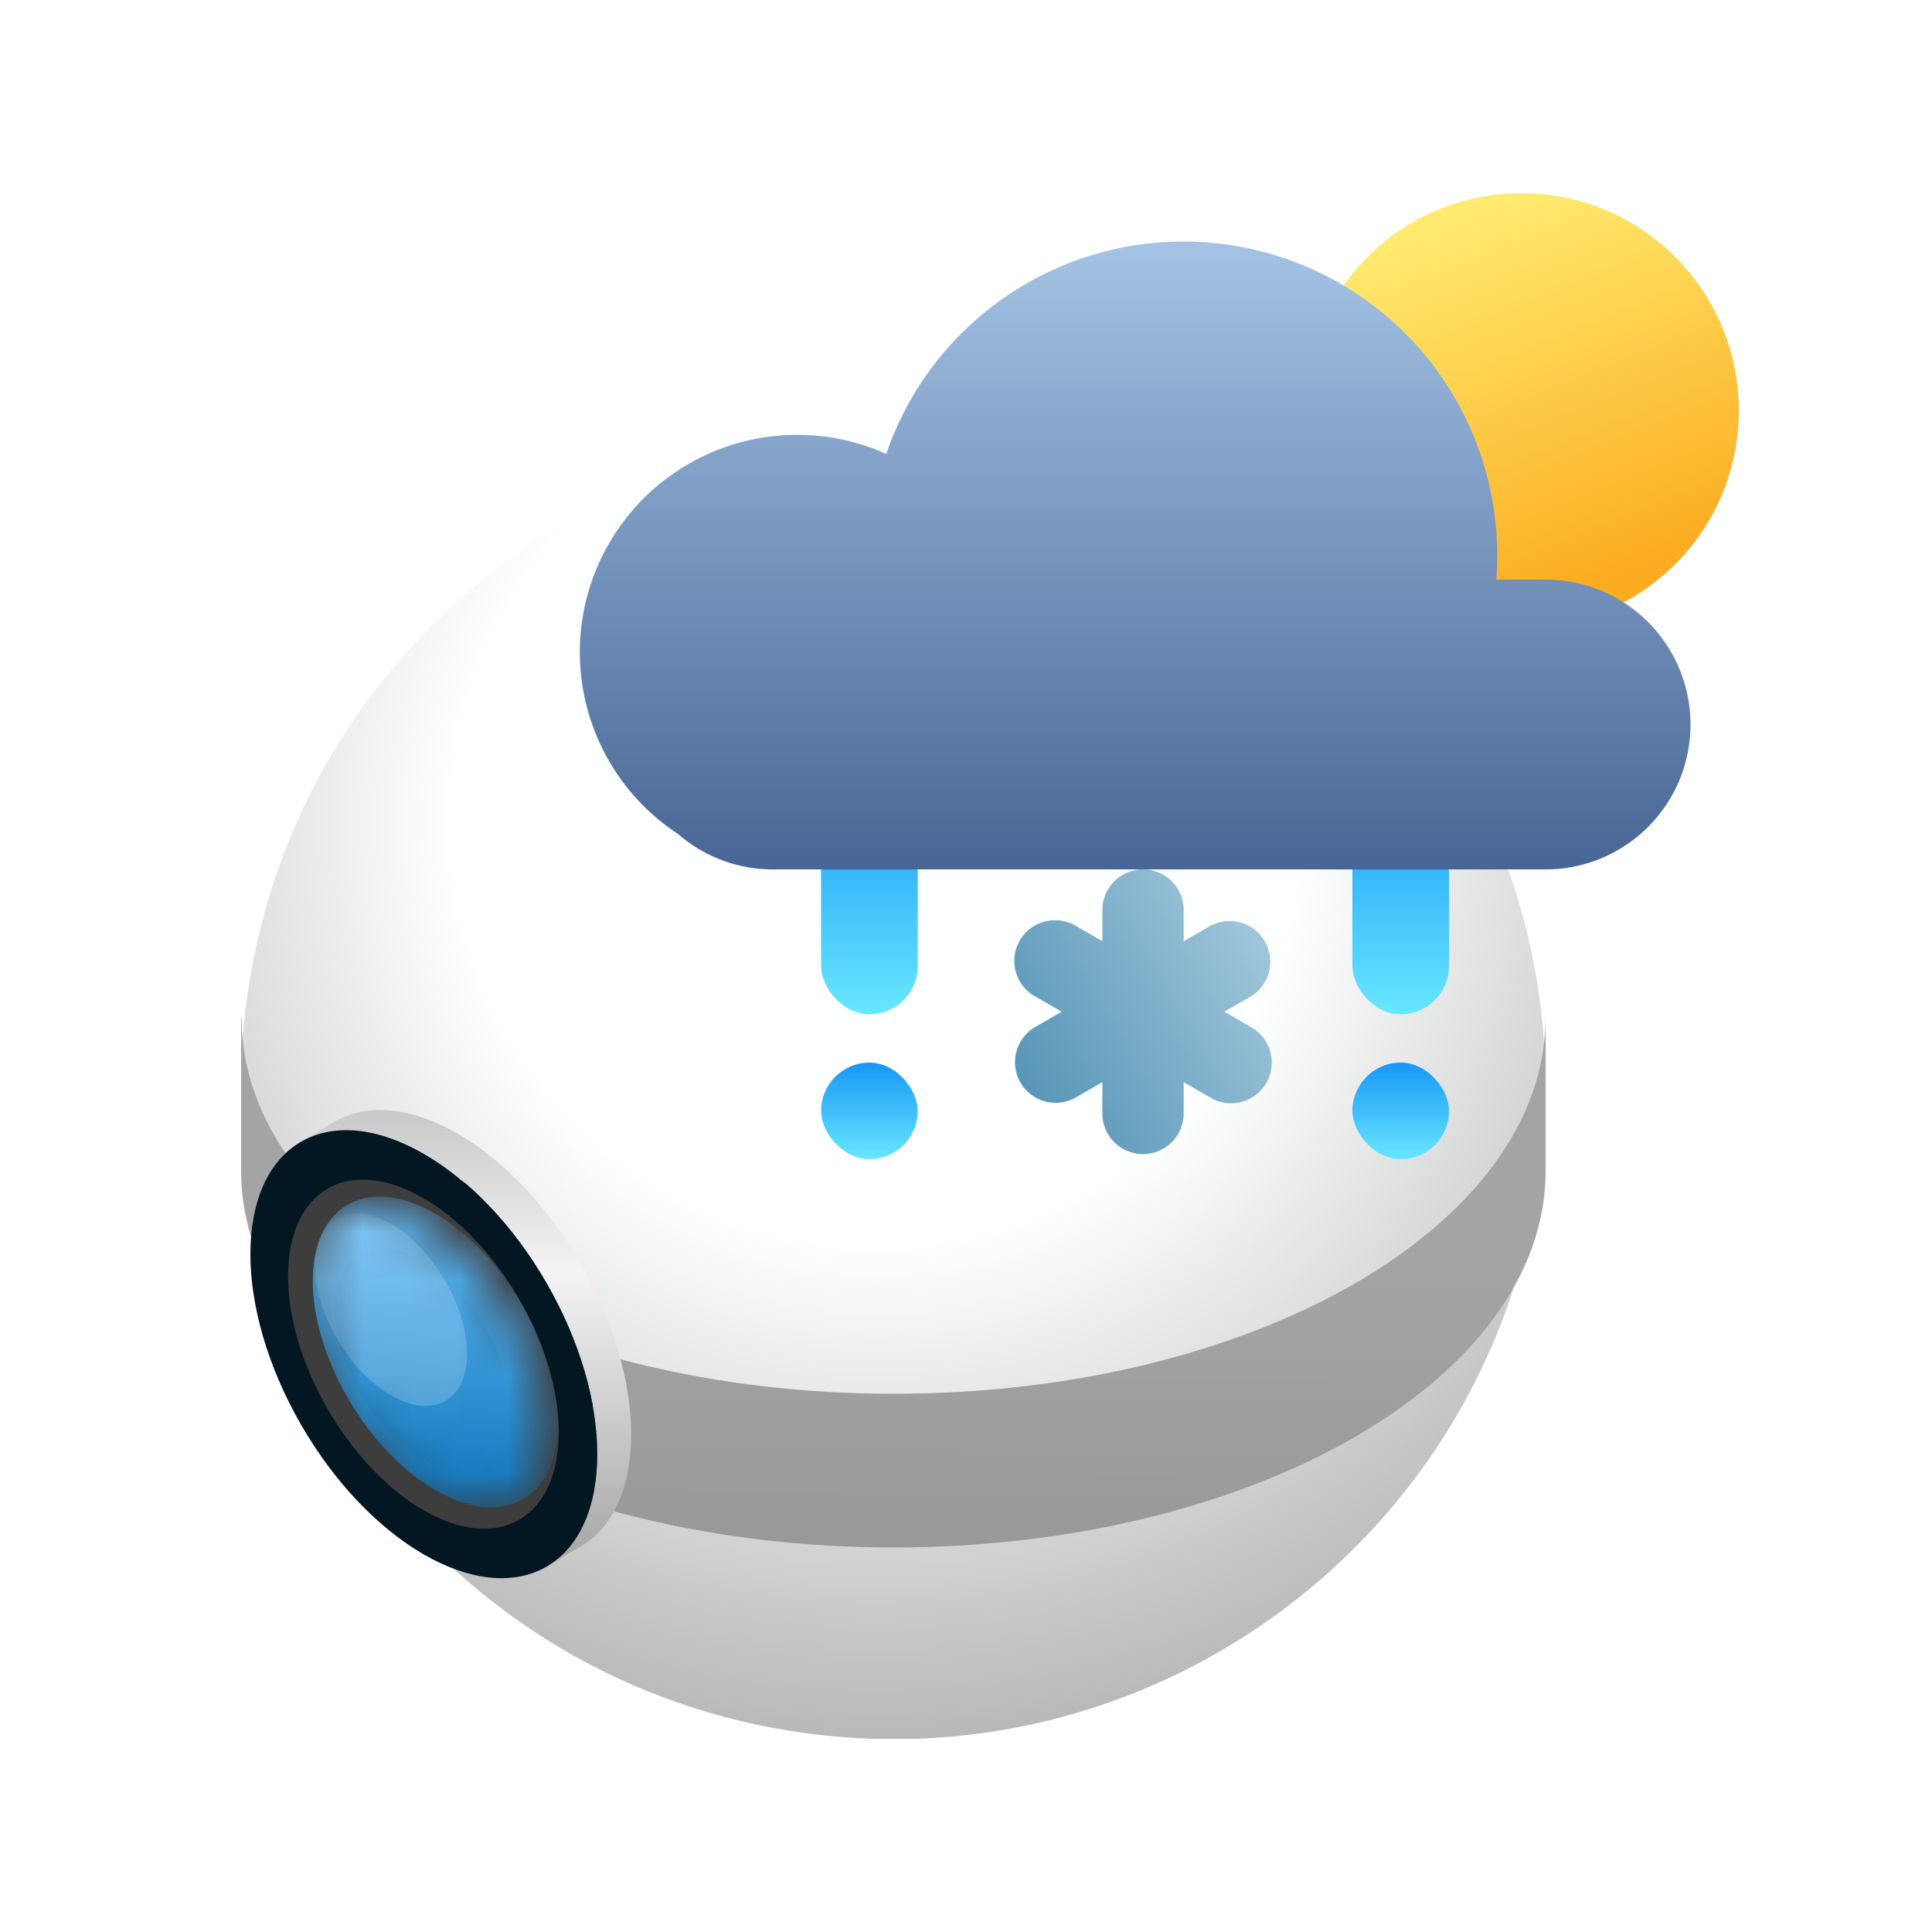 <svg width="40" height="40" viewBox="0 0 40 40" fill="none" xmlns="http://www.w3.org/2000/svg">
    <g clip-path="url(#0x9lvod4da)">
        <g clip-path="url(#j5ha6uiysb)">
            <path d="M16.328 35.831c-7.362-1.195-12.36-8.132-11.166-15.493 1.195-7.362 8.132-12.361 15.493-11.166 7.362 1.195 12.361 8.131 11.166 15.493-1.195 7.362-8.131 12.361-15.493 11.166z" fill="url(#mp03tddx6c)"/>
            <path d="M5 21.061c0 4.305 6.043 7.796 13.504 7.796 7.461 0 13.496-3.491 13.496-7.796v3.18c0 4.306-6.043 7.797-13.504 7.797-7.461 0-13.504-3.491-13.504-7.796v-3.18H5z" fill="url(#zbbnu8iuld)"/>
            <path d="M5 21.061c0 4.305 6.043 7.796 13.504 7.796 7.461 0 13.496-3.491 13.496-7.796v3.18c0 4.306-6.043 7.797-13.504 7.797-7.461 0-13.504-3.491-13.504-7.796v-3.18H5z" fill="#686868" fill-opacity=".5"/>
            <path d="M7.495 24.202c-1.092.63-1.092 2.678 0 4.568 1.092 1.889 2.862 2.917 3.962 2.288 1.1-.63 1.092-2.679 0-4.568-1.092-1.89-2.862-2.918-3.962-2.288zm3.18 5.516c-.669.383-1.745-.239-2.415-1.395-.67-1.156-.67-2.4 0-2.79.67-.39 1.746.24 2.416 1.395.67 1.156.67 2.4 0 2.79z" fill="#000404"/>
            <path d="M6.794 24.608c-1.092.63-1.092 2.679 0 4.568 1.092 1.89 2.861 2.918 3.962 2.288l.701-.406c-1.092.63-2.862-.391-3.962-2.288-1.1-1.898-1.092-3.938 0-4.568l-.701.406z" fill="#598599"/>
            <path fill-rule="evenodd" clip-rule="evenodd" d="M8.816 24.368c-1.743-.98-3.118-.09-3.068 1.984.05 2.075 1.504 4.555 3.248 5.535 1.743.98 3.118.09 3.069-1.984-.05-2.075-1.505-4.555-3.248-5.535z" fill="#3E3D3D"/>
            <path fill-rule="evenodd" clip-rule="evenodd" d="M8.693 26.077c-1.002-.544-1.79-.055-1.758 1.09.032 1.146.87 2.518 1.872 3.062 1.002.544 1.79.055 1.758-1.09-.032-1.147-.87-2.518-1.872-3.062z" fill="#272727"/>
            <mask id="oswgrgo9qe" style="mask-type:luminance" maskUnits="userSpaceOnUse" x="6" y="24" width="6" height="8">
                <path d="M8.673 25.247c-1.4-.76-2.502-.075-2.459 1.528.044 1.604 1.216 3.524 2.617 4.284 1.4.76 2.502.076 2.458-1.528-.043-1.604-1.216-3.523-2.616-4.284z" fill="#fff"/>
            </mask>
            <g mask="url(#oswgrgo9qe)" fill-rule="evenodd" clip-rule="evenodd">
                <path d="M8.935 25.084c-1.4-.76-2.502-.076-2.458 1.528.043 1.604 1.215 3.524 2.616 4.284 1.4.76 2.502.076 2.459-1.528-.044-1.604-1.216-3.524-2.617-4.284z" fill="url(#w09ftqwg4f)"/>
                <path d="M8.046 25.312c-.87-.472-1.552-.047-1.525.947.027.995.754 2.186 1.622 2.657.869.472 1.552.047 1.525-.947-.027-.995-.754-2.186-1.622-2.657z" fill="snow" fill-opacity=".2"/>
            </g>
            <path d="M11.314 32.429c1.403-.813 1.403-3.436 0-5.867-1.403-2.432-3.675-3.74-5.078-2.934l.701-.407c1.403-.813 3.675.503 5.078 2.934 1.403 2.431 1.403 5.054 0 5.867l-.701.407z" fill="url(#c92tqo17ug)"/>
            <path d="M6.236 23.636c-1.403.813-1.403 3.436 0 5.867s3.675 3.739 5.078 2.934c1.403-.813 1.403-3.436 0-5.867-1.403-2.432-3.675-3.74-5.078-2.934zm4.512 7.828c-1.093.63-2.862-.39-3.962-2.288-1.1-1.897-1.092-3.938 0-4.567 1.092-.63 2.862.39 3.962 2.287 1.1 1.898 1.092 3.938 0 4.568z" fill="#031722"/>
        </g>
        <g filter="url(#8nf2pt1gmh)">
            <circle cx="31.5" cy="8.5" r="4.5" fill="url(#xwc64h8vgi)"/>
        </g>
        <rect x="17" y="16" width="2" height="5" rx="1" fill="url(#doasqswfcj)"/>
        <rect x="28" y="16" width="2" height="5" rx="1" fill="url(#32v1yegazk)"/>
        <path d="M23.665 18c.465 0 .842.377.842.842v.646l.56-.323a.843.843 0 0 1 .842 1.459l-.56.322.56.324a.842.842 0 1 1-.842 1.459l-.56-.325v.648a.842.842 0 1 1-1.684 0v-.647l-.56.323a.842.842 0 0 1-.842-1.458l.56-.324-.56-.322a.842.842 0 0 1 .843-1.459l.56.322v-.645c0-.465.376-.842.841-.842z" fill="url(#2w1k5p87zl)"/>
        <rect x="17" y="22" width="2" height="2" rx="1" fill="url(#1z5a0bqi3m)"/>
        <rect x="28" y="22" width="2" height="2" rx="1" fill="url(#emvbfhlm0n)"/>
        <path d="M24.5 5a6.5 6.5 0 0 1 6.479 7H32a3 3 0 1 1 0 6H16a2.986 2.986 0 0 1-1.964-.735 4.5 4.5 0 0 1 4.313-7.867A6.502 6.502 0 0 1 24.5 5z" fill="url(#4fp1iyhhro)"/>
    </g>
    <defs>
        <linearGradient id="zbbnu8iuld" x1="18.496" y1="32.038" x2="18.551" y2="26.471" gradientUnits="userSpaceOnUse">
            <stop stop-color="#C9C9C9"/>
            <stop offset="1" stop-color="#E0E0E0"/>
        </linearGradient>
        <linearGradient id="w09ftqwg4f" x1="9.244" y1="24.869" x2="8.793" y2="31.111" gradientUnits="userSpaceOnUse">
            <stop stop-color="#65C1FF"/>
            <stop offset="1" stop-color="#0E75BA"/>
        </linearGradient>
        <linearGradient id="c92tqo17ug" x1="9.651" y1="22.981" x2="9.651" y2="32.429" gradientUnits="userSpaceOnUse">
            <stop stop-color="#C9C9C9"/>
            <stop offset=".354" stop-color="#F5F3F3"/>
            <stop offset="1" stop-color="#A5A5A5"/>
        </linearGradient>
        <linearGradient id="xwc64h8vgi" x1="31.5" y1="4" x2="34.5" y2="11.5" gradientUnits="userSpaceOnUse">
            <stop stop-color="#FFEA6E"/>
            <stop offset="1" stop-color="#FCAC21"/>
        </linearGradient>
        <linearGradient id="doasqswfcj" x1="18" y1="16" x2="18" y2="21" gradientUnits="userSpaceOnUse">
            <stop stop-color="#1797F6"/>
            <stop offset="1" stop-color="#67E7FF"/>
        </linearGradient>
        <linearGradient id="32v1yegazk" x1="29" y1="16" x2="29" y2="21" gradientUnits="userSpaceOnUse">
            <stop stop-color="#1797F6"/>
            <stop offset="1" stop-color="#67E7FF"/>
        </linearGradient>
        <linearGradient id="2w1k5p87zl" x1="26.218" y1="19.474" x2="21.113" y2="22.421" gradientUnits="userSpaceOnUse">
            <stop stop-color="#A0C6DB"/>
            <stop offset="1" stop-color="#5896B7"/>
        </linearGradient>
        <linearGradient id="1z5a0bqi3m" x1="18" y1="22" x2="18" y2="24" gradientUnits="userSpaceOnUse">
            <stop stop-color="#1797F6"/>
            <stop offset="1" stop-color="#67E7FF"/>
        </linearGradient>
        <linearGradient id="emvbfhlm0n" x1="29" y1="22" x2="29" y2="24" gradientUnits="userSpaceOnUse">
            <stop stop-color="#1797F6"/>
            <stop offset="1" stop-color="#67E7FF"/>
        </linearGradient>
        <linearGradient id="4fp1iyhhro" x1="23.5" y1="5" x2="23.5" y2="18" gradientUnits="userSpaceOnUse">
            <stop stop-color="#A4C3E4"/>
            <stop offset="1" stop-color="#486695"/>
        </linearGradient>
        <clipPath id="0x9lvod4da">
            <path fill="#fff" d="M0 0h40v40H0z"/>
        </clipPath>
        <clipPath id="j5ha6uiysb">
            <path fill="#fff" transform="matrix(-1 0 0 1 32 9)" d="M0 0h27v27H0z"/>
        </clipPath>
        <radialGradient id="mp03tddx6c" cx="0" cy="0" r="1" gradientTransform="matrix(3.189 -19.059 -19.059 -3.188 18.153 16.941)" gradientUnits="userSpaceOnUse">
            <stop offset=".457" stop-color="#FEFFFF"/>
            <stop offset="1" stop-color="#B7B7B7"/>
        </radialGradient>
        <filter id="8nf2pt1gmh" x="19" y="-4" width="25" height="25" filterUnits="userSpaceOnUse" color-interpolation-filters="sRGB">
            <feFlood flood-opacity="0" result="BackgroundImageFix"/>
            <feColorMatrix in="SourceAlpha" values="0 0 0 0 0 0 0 0 0 0 0 0 0 0 0 0 0 0 127 0" result="hardAlpha"/>
            <feOffset/>
            <feGaussianBlur stdDeviation="4"/>
            <feComposite in2="hardAlpha" operator="out"/>
            <feColorMatrix values="0 0 0 0 0.992 0 0 0 0 0.784 0 0 0 0 0.137 0 0 0 0.6 0"/>
            <feBlend in2="BackgroundImageFix" result="effect1_dropShadow_944_22478"/>
            <feBlend in="SourceGraphic" in2="effect1_dropShadow_944_22478" result="shape"/>
        </filter>
    </defs>
</svg>

